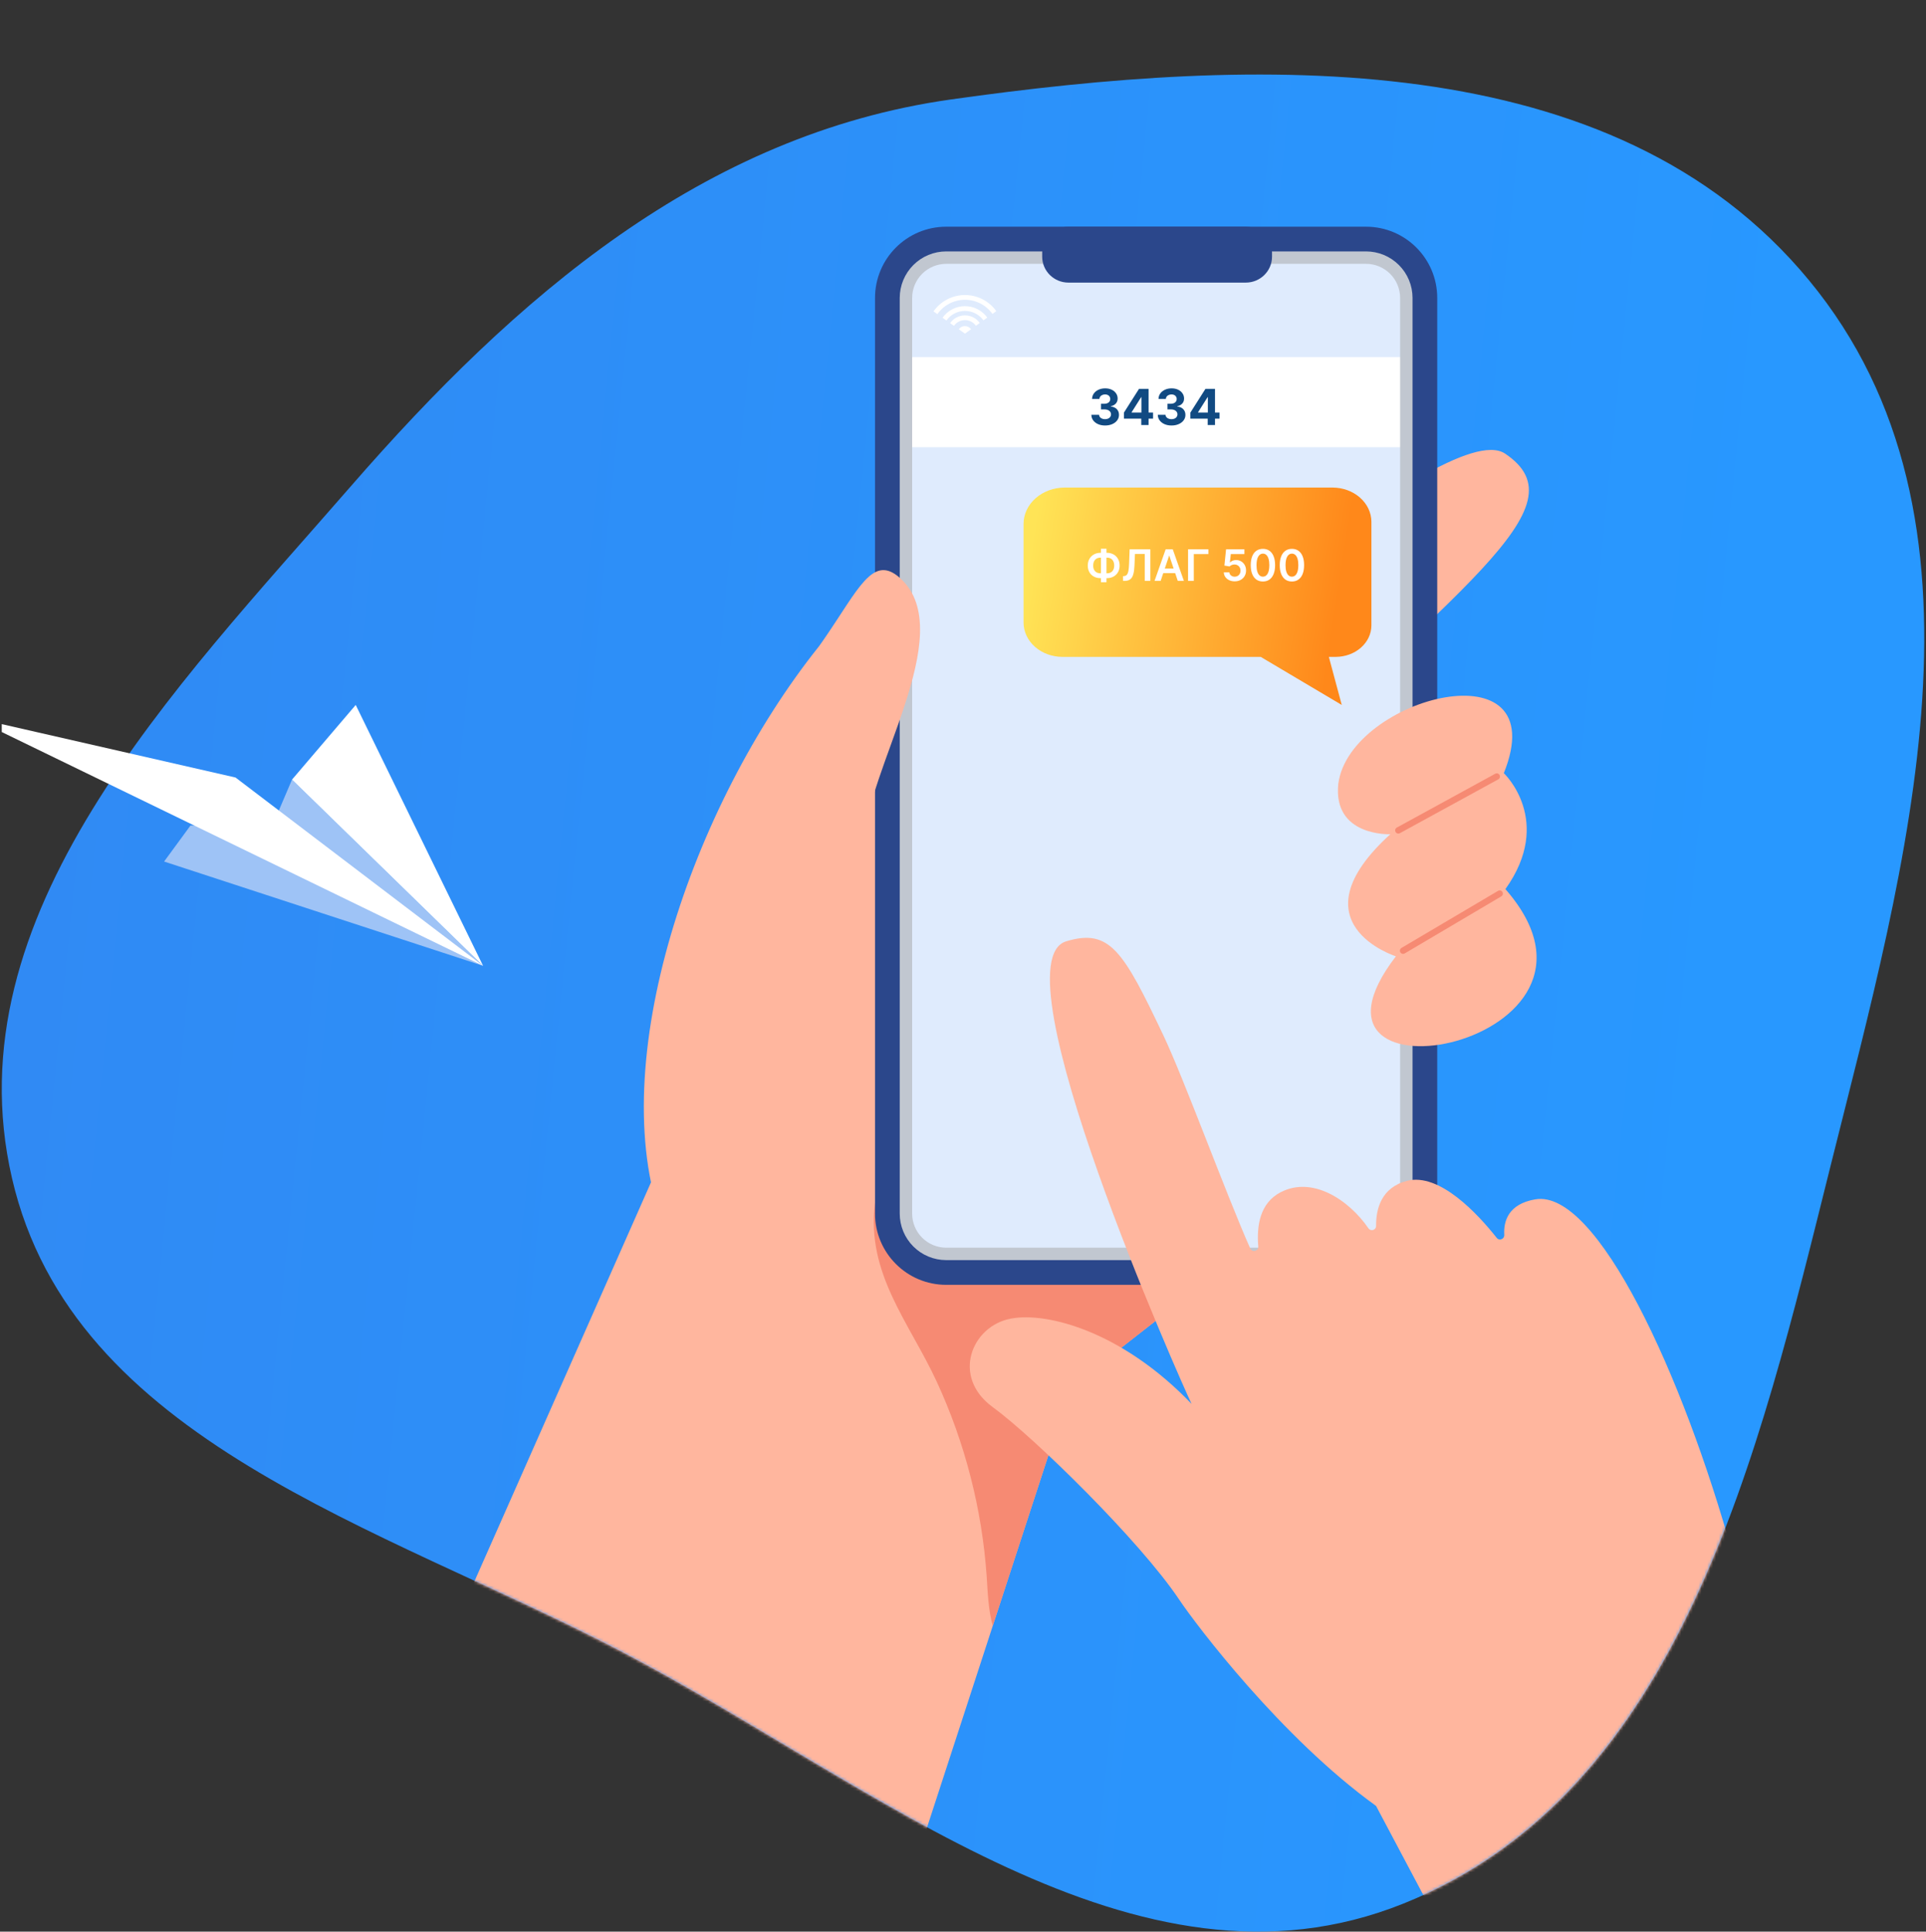 <svg width="665" height="667" viewBox="0 0 665 667" fill="none" xmlns="http://www.w3.org/2000/svg">
<rect x="0" y="0" width="665" height="667" fill="#333333" stroke="none"/>
<g clip-path="url(#clip0_1255_15418)">
<path fill-rule="evenodd" clip-rule="evenodd" d="M328.282 34.35C433.432 19.499 556.978 14.909 624.583 96.757C692.842 179.395 658.103 298.251 632.139 402.22C607.103 502.474 580.541 618.801 484.598 657.307C392.07 694.443 302.429 616.115 214.023 570.029C131.34 526.926 25.108 497.66 4.145 406.846C-16.844 315.919 59.914 238.265 121.186 167.852C177.901 102.676 242.706 46.436 328.282 34.35Z" fill="url(#paint0_linear_1255_15418)"/>
<mask id="mask0_1255_15418" style="mask-type:alpha" maskUnits="userSpaceOnUse" x="0" y="25" width="665" height="642">
<path fill-rule="evenodd" clip-rule="evenodd" d="M328.282 34.35C433.432 19.499 556.978 14.909 624.583 96.757C692.842 179.395 658.103 298.251 632.139 402.22C607.103 502.474 580.541 618.801 484.598 657.307C392.07 694.443 302.429 616.115 214.023 570.029C131.34 526.926 25.108 497.66 4.145 406.846C-16.844 315.919 59.914 238.265 121.186 167.852C177.901 102.676 242.706 46.436 328.282 34.35Z" fill="url(#paint1_linear_1255_15418)"/>
</mask>
<g mask="url(#mask0_1255_15418)">
<path d="M428.426 433.099L427.303 433.976L426.55 434.562L370.72 478.227L369.629 479.088L342.775 561.407L312.422 654.521H115.789C133.313 614.931 232.827 390.157 233.519 388.496C233.546 388.447 233.567 388.396 233.581 388.342C255.823 326.941 321.614 333.032 321.614 333.032L351.311 360.856L351.543 361.087L376.752 384.697L404.283 410.491C404.805 410.983 405.343 411.475 405.866 411.952L422.514 427.548L423.052 428.056L428.426 433.099Z" fill="#FFB69E"/>
<path d="M426.555 434.563L370.725 478.228L369.634 479.089L342.78 561.408C341.227 555.917 341.058 550.041 340.674 544.289C339.049 521.051 333.215 498.301 323.457 477.151C313.99 456.664 299.003 439.745 302.123 415.521C302.369 413.629 321.72 379.407 321.72 379.407L351.541 361.088L376.751 384.698L404.282 410.491C404.804 410.984 405.342 411.476 405.865 411.953C411.276 416.875 417.993 421.858 422.512 427.549C424.203 429.685 425.571 431.916 426.463 434.284L426.555 434.563Z" fill="#F68A73"/>
<path d="M519.628 156.614C499.096 143.019 386.64 244.456 347.693 280.671C319.237 304.819 304.668 252.804 277.644 269.127C253.428 289.33 290.403 322.927 295.322 347.845C292.802 358.835 343.255 360.695 350.555 367.699C417.943 390.886 428.028 412.059 435.92 405.319C447.67 394.022 454.881 371.646 448.011 362.377C439.498 349.005 441.793 359.69 437.174 342.228C430.915 320.172 418.412 280.841 420.341 284.258C503.065 202.568 547.343 175.139 519.628 156.614Z" fill="#FFB69E"/>
<path d="M496.242 419.063V102.878C496.242 89.294 485.236 78.281 471.66 78.281L326.705 78.281C313.129 78.281 302.123 89.294 302.123 102.878V419.063C302.123 432.647 313.129 443.66 326.705 443.66H471.66C485.236 443.66 496.242 432.647 496.242 419.063Z" fill="#2B478B"/>
<path d="M484.378 102.871V419.06C484.382 421.189 483.847 423.284 482.824 425.15C481.455 427.65 479.295 429.625 476.683 430.765C476.298 430.93 475.901 431.085 475.492 431.217C474.249 431.613 472.953 431.814 471.649 431.813H326.694C326.551 431.813 326.408 431.813 326.265 431.802C325.673 431.79 325.083 431.727 324.501 431.614C324.185 431.565 323.872 431.499 323.563 431.416C323.222 431.327 322.881 431.228 322.538 431.108C320.028 430.248 317.849 428.624 316.305 426.465C314.762 424.305 313.932 421.717 313.93 419.062V102.871C313.933 99.49 315.277 96.249 317.667 93.858C320.056 91.468 323.295 90.123 326.674 90.119H471.629C475.009 90.122 478.25 91.466 480.64 93.857C483.03 96.248 484.375 99.49 484.378 102.871Z" fill="#DFEBFD"/>
<path d="M335.289 113.681L333.176 115.2L331.039 113.699C331.278 113.36 331.595 113.083 331.962 112.892C332.33 112.7 332.738 112.599 333.152 112.598C333.567 112.596 333.975 112.693 334.344 112.882C334.714 113.07 335.032 113.344 335.274 113.681H335.289Z" fill="white"/>
<path d="M333.183 108.9C332.176 108.9 331.183 109.143 330.288 109.609C329.394 110.074 328.625 110.749 328.047 111.575L329.386 112.516C329.811 111.907 330.377 111.409 331.034 111.064C331.692 110.719 332.423 110.537 333.165 110.535C333.908 110.532 334.64 110.708 335.3 111.048C335.961 111.387 336.529 111.881 336.959 112.487L338.295 111.528C337.713 110.715 336.946 110.052 336.057 109.595C335.168 109.138 334.183 108.9 333.183 108.9Z" fill="white"/>
<path d="M333.184 101.873C331.051 101.873 328.95 102.386 327.058 103.371C325.165 104.355 323.538 105.781 322.312 107.528L323.655 108.469C324.726 106.945 326.147 105.7 327.797 104.838C329.448 103.976 331.281 103.523 333.142 103.516C335.004 103.509 336.84 103.948 338.497 104.798C340.154 105.647 341.584 106.882 342.666 108.398L343.995 107.439C342.766 105.716 341.144 104.312 339.263 103.344C337.383 102.376 335.299 101.872 333.184 101.873Z" fill="white"/>
<path d="M333.181 105.717C331.663 105.716 330.167 106.08 328.818 106.777C327.47 107.475 326.308 108.485 325.43 109.724L326.769 110.666C327.495 109.648 328.452 108.817 329.562 108.242C330.672 107.667 331.902 107.365 333.152 107.36C334.401 107.355 335.634 107.648 336.749 108.214C337.863 108.78 338.827 109.603 339.56 110.616L340.889 109.664C340.009 108.441 338.851 107.446 337.511 106.759C336.17 106.073 334.686 105.716 333.181 105.717Z" fill="white"/>
<path d="M314.805 123.32H484.236V154.418H314.805V123.32Z" fill="white"/>
<path d="M485.57 102.878V102.878V419.062C485.57 419.062 485.57 419.062 485.57 419.063C485.569 422.753 484.102 426.292 481.494 428.901C478.886 431.51 475.349 432.975 471.662 432.976H326.707C324.881 432.976 323.072 432.616 321.385 431.916C319.697 431.217 318.164 430.192 316.872 428.899C315.581 427.607 314.556 426.072 313.857 424.384C313.158 422.695 312.798 420.885 312.798 419.056V102.878C312.798 101.05 313.158 99.24 313.857 97.551C314.556 95.862 315.581 94.328 316.872 93.035C318.164 91.743 319.697 90.718 321.385 90.019C323.072 89.319 324.881 88.959 326.707 88.959L471.662 88.959C473.489 88.959 475.297 89.319 476.984 90.019C478.672 90.718 480.205 91.743 481.497 93.035C482.788 94.328 483.813 95.862 484.512 97.551C485.211 99.24 485.57 101.05 485.57 102.878Z" stroke="#C1C7D0" stroke-width="4.289"/>
<path d="M430.132 78.281H368.909C363.903 78.281 359.844 82.287 359.844 87.227V88.638C359.844 93.578 363.903 97.584 368.909 97.584H430.132C435.139 97.584 439.197 93.578 439.197 88.638V87.227C439.197 82.287 435.139 78.281 430.132 78.281Z" fill="#2B478B"/>
<path d="M297.156 403.427C287.334 444.112 244.518 467.591 228.62 421.965C208.654 367.413 238.493 278.582 282.791 223.149C283.122 222.688 283.452 222.211 283.772 221.765C284.213 221.136 284.644 220.507 285.062 219.901C290.685 211.681 294.732 204.687 298.469 200.628C298.971 200.075 299.505 199.552 300.068 199.061C303.485 196.105 306.803 195.906 311.037 199.867C331.378 218.709 298.447 266.906 298.667 290.679C297.215 329.368 307.203 361.794 297.156 403.427Z" fill="#FFB69E"/>
<path d="M462.092 270.58C466.147 240.613 537.154 222.374 519.229 267.001C519.356 267.011 536.587 283.506 519.78 307.014C567.201 361.195 439.989 384.842 481.966 330.224C481.966 330.224 446.19 318.879 480.04 288.062C480.033 288.062 460.08 288.94 462.092 270.58Z" fill="#FFB69E"/>
<path d="M482.81 287.842C482.566 287.842 482.328 287.761 482.134 287.611C481.94 287.461 481.802 287.25 481.742 287.013C481.681 286.776 481.701 286.525 481.798 286.3C481.896 286.075 482.065 285.889 482.28 285.772L516.251 267.182C516.379 267.11 516.519 267.064 516.664 267.047C516.809 267.03 516.956 267.041 517.096 267.081C517.237 267.121 517.368 267.189 517.482 267.28C517.596 267.371 517.691 267.484 517.761 267.613C517.832 267.741 517.876 267.882 517.891 268.027C517.906 268.173 517.892 268.32 517.85 268.46C517.808 268.6 517.738 268.73 517.645 268.843C517.553 268.956 517.438 269.049 517.309 269.117L483.338 287.707C483.176 287.796 482.995 287.842 482.81 287.842Z" fill="#F68A73"/>
<path d="M484.448 329.383C484.206 329.383 483.971 329.304 483.778 329.157C483.586 329.011 483.447 328.804 483.383 328.571C483.319 328.337 483.334 328.089 483.425 327.865C483.516 327.64 483.678 327.452 483.887 327.329L517.244 307.613C517.368 307.539 517.506 307.49 517.65 307.47C517.793 307.45 517.939 307.458 518.079 307.494C518.219 307.53 518.351 307.593 518.467 307.68C518.583 307.767 518.68 307.876 518.754 308.001C518.828 308.126 518.876 308.264 518.896 308.407C518.917 308.551 518.909 308.697 518.873 308.837C518.837 308.977 518.773 309.109 518.686 309.225C518.599 309.341 518.49 309.438 518.366 309.512L485.009 329.229C484.839 329.329 484.646 329.383 484.448 329.383Z" fill="#F68A73"/>
<path d="M616.508 602.646L598.234 536.651C581.03 474.653 551.361 410.423 530.071 414.145C520.793 415.746 519.107 421.648 519.383 426.423C519.452 427.868 517.669 428.569 516.784 427.442C510.229 419.15 497.001 404.866 485.812 407.746C476.951 410.037 475.073 417.395 475.127 423.321C475.15 424.752 473.301 425.333 472.489 424.141C465.655 414.2 453.058 406.014 442.158 411.698C434.982 415.431 433.857 423.293 434.455 430.393C434.596 432.034 432.346 432.605 431.673 431.096C423.266 412.145 408.801 372.495 401.712 357.575C387.857 328.401 383.209 320.486 368.151 325.034C343.402 332.511 407.882 477.476 411.419 484.773C387.727 459.977 361.709 452.886 348.95 455.338C335.423 457.931 328.44 475.421 342.714 485.835C356.988 496.25 393.612 532.121 407.121 552.319C413.022 561.136 442.428 600.031 475.11 623.587L491.519 654.521L644.633 654.513L616.508 602.646Z" fill="#FFB69E"/>
<path d="M381.553 146.925C380.644 146.925 379.833 146.768 379.122 146.455C378.416 146.139 377.857 145.704 377.447 145.151C377.041 144.595 376.831 143.953 376.819 143.226H379.476C379.492 143.531 379.592 143.799 379.774 144.03C379.961 144.258 380.209 144.435 380.518 144.56C380.826 144.686 381.174 144.749 381.56 144.749C381.962 144.749 382.317 144.678 382.626 144.536C382.934 144.394 383.176 144.197 383.351 143.945C383.525 143.693 383.613 143.403 383.613 143.074C383.613 142.741 383.519 142.446 383.333 142.19C383.15 141.93 382.886 141.727 382.54 141.581C382.199 141.435 381.793 141.362 381.322 141.362H380.158V139.424H381.322C381.72 139.424 382.071 139.355 382.376 139.217C382.685 139.079 382.924 138.888 383.095 138.644C383.266 138.397 383.351 138.108 383.351 137.779C383.351 137.466 383.276 137.192 383.125 136.957C382.979 136.717 382.772 136.53 382.504 136.396C382.24 136.262 381.931 136.195 381.578 136.195C381.22 136.195 380.893 136.26 380.597 136.39C380.3 136.516 380.063 136.697 379.884 136.932C379.705 137.168 379.61 137.444 379.598 137.761H377.069C377.081 137.042 377.286 136.408 377.684 135.86C378.083 135.311 378.619 134.883 379.293 134.574C379.971 134.261 380.737 134.105 381.59 134.105C382.451 134.105 383.205 134.261 383.85 134.574C384.496 134.887 384.998 135.309 385.355 135.842C385.717 136.37 385.896 136.963 385.892 137.621C385.896 138.319 385.678 138.902 385.24 139.369C384.805 139.836 384.238 140.133 383.54 140.259V140.356C384.458 140.474 385.156 140.793 385.636 141.313C386.119 141.829 386.359 142.475 386.355 143.25C386.359 143.961 386.154 144.593 385.739 145.145C385.329 145.698 384.762 146.132 384.039 146.449C383.316 146.766 382.488 146.925 381.553 146.925ZM388.062 144.56V142.483L393.272 134.276H395.063V137.152H394.003L390.719 142.349V142.446H398.121V144.56H388.062ZM394.051 146.754V143.927L394.1 143.007V134.276H396.574V146.754H394.051ZM404.492 146.925C403.582 146.925 402.771 146.768 402.061 146.455C401.354 146.139 400.795 145.704 400.385 145.151C399.979 144.595 399.77 143.953 399.757 143.226H402.414C402.43 143.531 402.53 143.799 402.712 144.03C402.899 144.258 403.147 144.435 403.456 144.56C403.765 144.686 404.112 144.749 404.498 144.749C404.9 144.749 405.255 144.678 405.564 144.536C405.873 144.394 406.114 144.197 406.289 143.945C406.464 143.693 406.551 143.403 406.551 143.074C406.551 142.741 406.458 142.446 406.271 142.19C406.088 141.93 405.824 141.727 405.479 141.581C405.137 141.435 404.731 141.362 404.26 141.362H403.096V139.424H404.26C404.658 139.424 405.009 139.355 405.314 139.217C405.623 139.079 405.862 138.888 406.033 138.644C406.204 138.397 406.289 138.108 406.289 137.779C406.289 137.466 406.214 137.192 406.064 136.957C405.917 136.717 405.71 136.53 405.442 136.396C405.178 136.262 404.869 136.195 404.516 136.195C404.159 136.195 403.832 136.26 403.535 136.39C403.238 136.516 403.001 136.697 402.822 136.932C402.643 137.168 402.548 137.444 402.536 137.761H400.007C400.019 137.042 400.225 136.408 400.623 135.86C401.021 135.311 401.557 134.883 402.231 134.574C402.909 134.261 403.675 134.105 404.528 134.105C405.389 134.105 406.143 134.261 406.789 134.574C407.434 134.887 407.936 135.309 408.294 135.842C408.655 136.37 408.834 136.963 408.83 137.621C408.834 138.319 408.616 138.902 408.178 139.369C407.743 139.836 407.177 140.133 406.478 140.259V140.356C407.396 140.474 408.095 140.793 408.574 141.313C409.057 141.829 409.297 142.475 409.293 143.25C409.297 143.961 409.092 144.593 408.677 145.145C408.267 145.698 407.701 146.132 406.977 146.449C406.254 146.766 405.426 146.925 404.492 146.925ZM411 144.56V142.483L416.21 134.276H418.001V137.152H416.941L413.657 142.349V142.446H421.06V144.56H411ZM416.99 146.754V143.927L417.038 143.007V134.276H419.512V146.754H416.99Z" fill="#114A82"/>
<path d="M367.592 168.359H460.103C463.656 168.368 467.06 169.616 469.573 171.831C472.086 174.045 473.502 177.046 473.513 180.178V215.969C473.504 218.846 472.203 221.602 469.896 223.637C467.588 225.671 464.461 226.817 461.198 226.826H458.819L463.276 243.424L435.293 226.826H366.808C363.259 226.814 359.86 225.566 357.35 223.354C354.841 221.142 353.424 218.146 353.41 215.018V180.873C353.421 177.559 354.918 174.383 357.575 172.039C360.232 169.695 363.833 168.372 367.592 168.359Z" fill="url(#paint2_linear_1255_15418)"/>
<path d="M379.982 190.885H382.189C383.042 190.885 383.799 191.068 384.46 191.434C385.121 191.8 385.64 192.316 386.017 192.98C386.393 193.641 386.582 194.416 386.582 195.305C386.582 196.172 386.393 196.931 386.017 197.581C385.64 198.231 385.121 198.738 384.46 199.1C383.799 199.459 383.042 199.639 382.189 199.639H379.982C379.125 199.639 378.365 199.461 377.7 199.106C377.039 198.747 376.52 198.242 376.143 197.592C375.766 196.941 375.578 196.181 375.578 195.31C375.578 194.421 375.768 193.647 376.149 192.985C376.529 192.321 377.05 191.806 377.711 191.439C378.375 191.07 379.132 190.885 379.982 190.885ZM379.982 192.559C379.463 192.559 379.013 192.666 378.633 192.879C378.256 193.089 377.965 193.398 377.759 193.807C377.552 194.215 377.449 194.716 377.449 195.31C377.449 195.879 377.552 196.36 377.759 196.755C377.968 197.149 378.263 197.45 378.644 197.656C379.024 197.862 379.47 197.965 379.982 197.965H382.194C382.71 197.965 383.154 197.862 383.527 197.656C383.904 197.446 384.193 197.144 384.396 196.749C384.602 196.351 384.705 195.87 384.705 195.305C384.705 194.718 384.602 194.221 384.396 193.812C384.193 193.403 383.904 193.092 383.527 192.879C383.154 192.666 382.71 192.559 382.194 192.559H379.982ZM382.04 189.478V201.036H380.136V189.478H382.04ZM387.755 200.588V198.946L388.064 198.93C388.483 198.905 388.816 198.754 389.061 198.477C389.31 198.199 389.493 197.753 389.61 197.139C389.731 196.524 389.811 195.699 389.85 194.665L390.031 189.669H397.186V200.588H395.25V191.295H391.876L391.705 195.278C391.655 196.472 391.524 197.462 391.311 198.247C391.101 199.033 390.756 199.619 390.276 200.007C389.8 200.394 389.137 200.588 388.288 200.588H387.755ZM400.744 200.588H398.633L402.477 189.669H404.919L408.768 200.588H406.657L403.741 191.909H403.655L400.744 200.588ZM400.814 196.307H406.571V197.896H400.814V196.307ZM417.227 189.669V191.327H412.184V200.588H410.206V189.669H417.227ZM426.313 200.737C425.602 200.737 424.966 200.604 424.405 200.337C423.843 200.067 423.397 199.698 423.066 199.228C422.739 198.759 422.565 198.223 422.544 197.618H424.463C424.499 198.066 424.692 198.432 425.044 198.717C425.396 198.997 425.819 199.138 426.313 199.138C426.701 199.138 427.045 199.049 427.347 198.871C427.65 198.694 427.888 198.446 428.062 198.13C428.236 197.814 428.321 197.453 428.318 197.048C428.321 196.636 428.234 196.27 428.056 195.95C427.879 195.63 427.635 195.379 427.326 195.198C427.017 195.013 426.661 194.921 426.26 194.921C425.933 194.917 425.611 194.978 425.295 195.102C424.979 195.226 424.728 195.39 424.543 195.592L422.757 195.299L423.328 189.669H429.661V191.322H424.964L424.65 194.217H424.714C424.916 193.979 425.202 193.782 425.572 193.625C425.942 193.465 426.347 193.385 426.788 193.385C427.449 193.385 428.039 193.542 428.558 193.854C429.077 194.164 429.485 194.59 429.784 195.134C430.082 195.678 430.232 196.3 430.232 197C430.232 197.721 430.065 198.365 429.73 198.93C429.4 199.491 428.94 199.934 428.35 200.257C427.763 200.577 427.084 200.737 426.313 200.737ZM436.053 200.796C435.175 200.796 434.422 200.574 433.793 200.129C433.167 199.682 432.686 199.036 432.348 198.194C432.014 197.348 431.847 196.33 431.847 195.139C431.851 193.949 432.019 192.936 432.353 192.101C432.691 191.262 433.173 190.622 433.798 190.181C434.427 189.741 435.179 189.52 436.053 189.52C436.928 189.52 437.679 189.741 438.309 190.181C438.938 190.622 439.419 191.262 439.753 192.101C440.091 192.939 440.26 193.952 440.26 195.139C440.26 196.334 440.091 197.354 439.753 198.199C439.419 199.042 438.938 199.685 438.309 200.129C437.683 200.574 436.931 200.796 436.053 200.796ZM436.053 199.127C436.736 199.127 437.274 198.791 437.669 198.12C438.067 197.444 438.266 196.451 438.266 195.139C438.266 194.272 438.175 193.544 437.994 192.954C437.813 192.364 437.557 191.919 437.226 191.621C436.896 191.319 436.505 191.168 436.053 191.168C435.375 191.168 434.838 191.505 434.443 192.18C434.049 192.852 433.85 193.838 433.846 195.139C433.843 196.01 433.93 196.742 434.107 197.336C434.289 197.929 434.545 198.377 434.875 198.679C435.206 198.978 435.598 199.127 436.053 199.127ZM446.067 200.796C445.189 200.796 444.435 200.574 443.806 200.129C443.181 199.682 442.699 199.036 442.362 198.194C442.028 197.348 441.86 196.33 441.86 195.139C441.864 193.949 442.033 192.936 442.367 192.101C442.705 191.262 443.186 190.622 443.812 190.181C444.441 189.741 445.193 189.52 446.067 189.52C446.941 189.52 447.693 189.741 448.322 190.181C448.951 190.622 449.433 191.262 449.767 192.101C450.104 192.939 450.273 193.952 450.273 195.139C450.273 196.334 450.104 197.354 449.767 198.199C449.433 199.042 448.951 199.685 448.322 200.129C447.696 200.574 446.945 200.796 446.067 200.796ZM446.067 199.127C446.749 199.127 447.288 198.791 447.682 198.12C448.08 197.444 448.279 196.451 448.279 195.139C448.279 194.272 448.189 193.544 448.007 192.954C447.826 192.364 447.57 191.919 447.24 191.621C446.909 191.319 446.518 191.168 446.067 191.168C445.388 191.168 444.851 191.505 444.457 192.18C444.062 192.852 443.863 193.838 443.86 195.139C443.856 196.01 443.943 196.742 444.121 197.336C444.302 197.929 444.558 198.377 444.889 198.679C445.219 198.978 445.612 199.127 446.067 199.127Z" fill="white"/>
</g>
<path d="M56.66 297.494L166.791 333.499L100.823 269.203L94.126 284.912L65.775 285.051L56.66 297.494Z" fill="#9EC3F6"/>
<path d="M166.791 333.498L81.32 268.481L-10 247.621L166.791 333.498Z" fill="white"/>
<path d="M100.824 269.203L166.793 333.499L122.824 243.422L100.824 269.203Z" fill="white"/>
</g>
<defs>
<linearGradient id="paint0_linear_1255_15418" x1="32.139" y1="25.736" x2="628.069" y2="85.442" gradientUnits="userSpaceOnUse">
<stop stop-color="#308AF4"/>
<stop offset="1" stop-color="#2898FF"/>
</linearGradient>
<linearGradient id="paint1_linear_1255_15418" x1="32.139" y1="25.736" x2="628.069" y2="85.442" gradientUnits="userSpaceOnUse">
<stop stop-color="#308AF4"/>
<stop offset="1" stop-color="#2898FF"/>
</linearGradient>
<linearGradient id="paint2_linear_1255_15418" x1="359.115" y1="168.359" x2="465.472" y2="184.83" gradientUnits="userSpaceOnUse">
<stop stop-color="#FFE456"/>
<stop offset="1" stop-color="#FF881A"/>
</linearGradient>
<clipPath id="clip0_1255_15418">
<rect width="663.783" height="667" fill="white" transform="translate(0.609)"/>
</clipPath>
</defs>
</svg>
